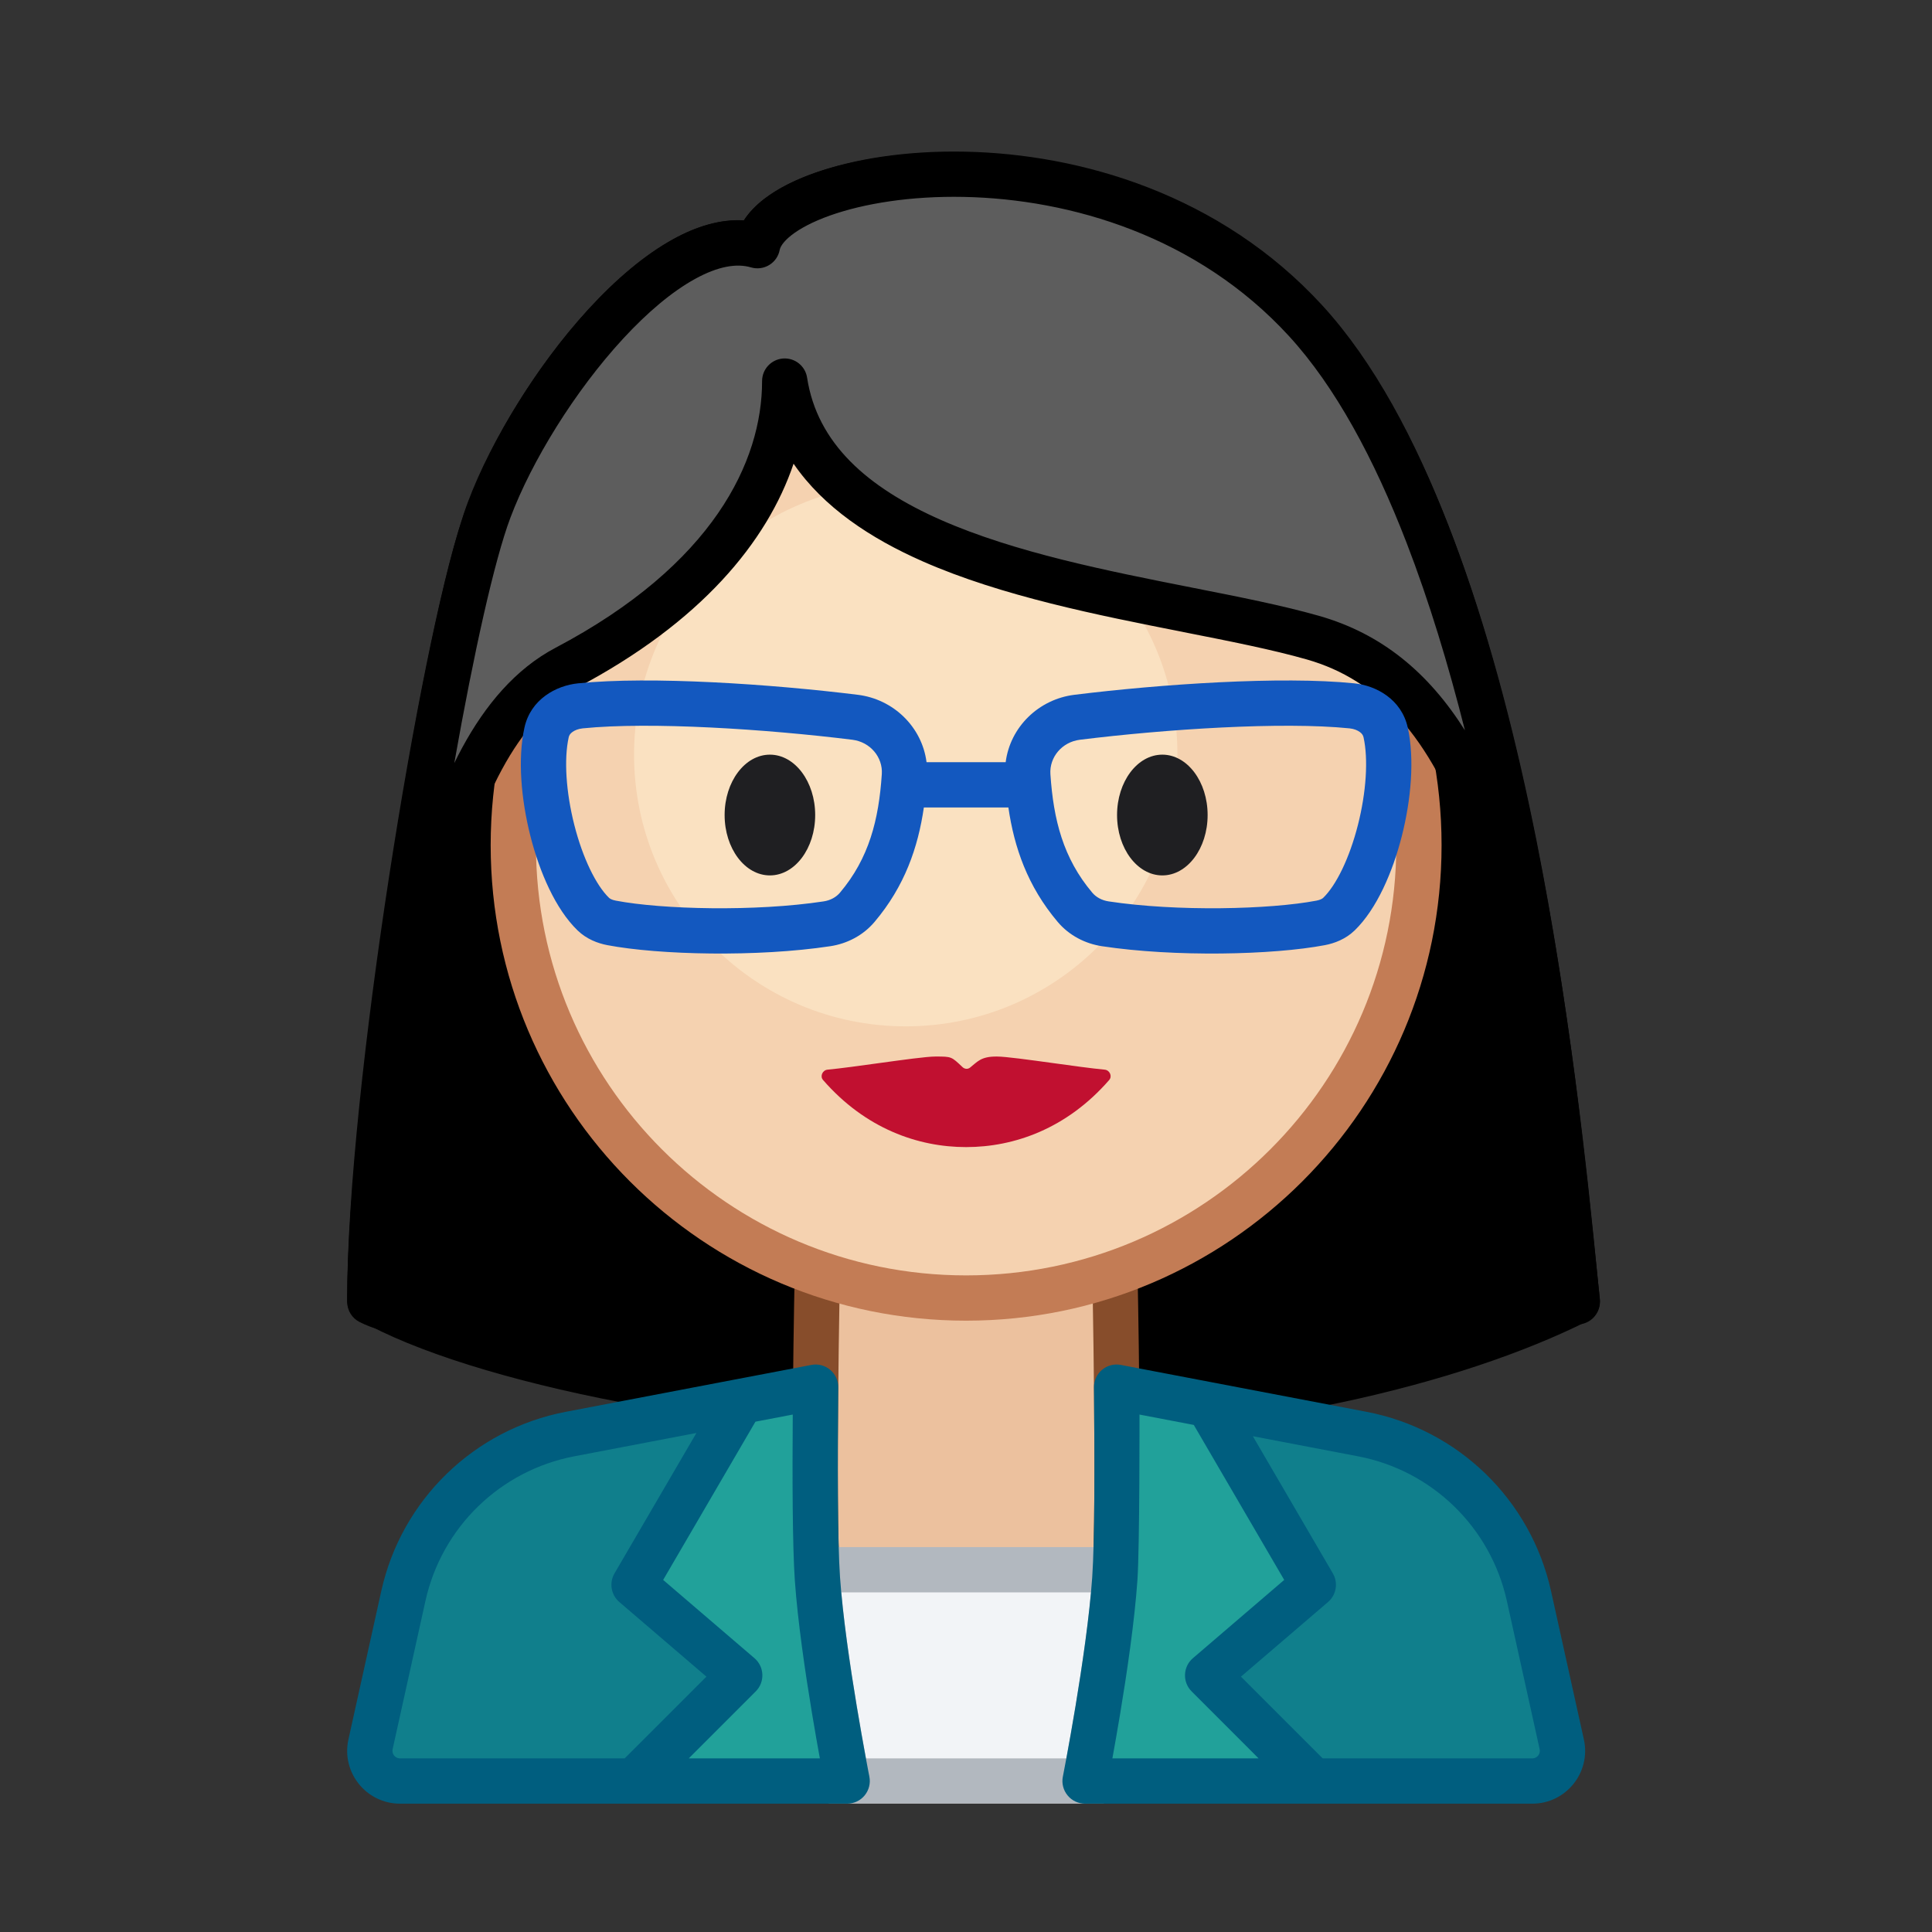 <svg width="64" height="64" viewBox="0 0 64 64" fill="none" xmlns="http://www.w3.org/2000/svg">
<rect x="0" y="0" width="64" height="64" fill="#333333" stroke="none"/>
<path d="M43.594 11.062C37.382 3.667 25.578 5.422 25.094 8.141C22.219 7.234 17.541 12.878 16 17.5C14.681 21.456 12.25 36.094 12.25 43.062C15.75 45.062 24.455 46.875 32.88 46.875C41.305 46.875 48.25 45.094 52.25 43.094C51.656 37.688 50.156 18.875 43.594 11.062Z" fill="black"/>
<path fill-rule="evenodd" clip-rule="evenodd" d="M26.231 7.776C25.927 8.01 25.847 8.187 25.832 8.272C25.794 8.485 25.667 8.67 25.482 8.782C25.298 8.894 25.074 8.921 24.868 8.856C24.427 8.717 23.818 8.802 23.036 9.229C22.266 9.65 21.427 10.353 20.599 11.254C18.943 13.059 17.446 15.535 16.712 17.737C16.075 19.648 15.145 24.238 14.372 29.265C13.633 34.071 13.051 39.185 13.003 42.617C14.699 43.484 17.482 44.335 20.859 44.982C24.483 45.677 28.718 46.125 32.88 46.125C40.889 46.125 47.505 44.495 51.448 42.649C51.42 42.387 51.391 42.104 51.36 41.8C51.04 38.712 50.504 33.531 49.425 28.127C48.156 21.776 46.167 15.292 43.02 11.545C40.088 8.055 35.812 6.699 32.167 6.558C30.347 6.488 28.726 6.724 27.556 7.12C26.97 7.319 26.526 7.549 26.231 7.776ZM32.225 5.059C36.156 5.211 40.888 6.675 44.168 10.58C47.583 14.646 49.625 21.474 50.896 27.834C51.99 33.313 52.534 38.574 52.853 41.657C52.906 42.172 52.953 42.627 52.995 43.012C53.03 43.324 52.866 43.624 52.585 43.765C48.461 45.827 41.396 47.625 32.88 47.625C28.617 47.625 24.288 47.167 20.577 46.455C16.887 45.748 13.737 44.776 11.878 43.714C11.644 43.58 11.5 43.332 11.5 43.062C11.5 39.518 12.115 34.07 12.889 29.038C13.661 24.015 14.607 19.309 15.289 17.263C16.095 14.843 17.707 12.186 19.494 10.24C20.388 9.266 21.354 8.439 22.317 7.913C23.055 7.509 23.855 7.25 24.641 7.3C24.818 7.024 25.056 6.788 25.315 6.588C25.782 6.228 26.389 5.932 27.074 5.7C28.448 5.234 30.257 4.984 32.225 5.059Z" fill="black"/>
<path d="M40.023 46.53L43.505 52.499L40.005 55.499L43.505 58.999H50.759C51.399 58.999 51.874 58.407 51.736 57.783L50.648 52.868C50.043 50.138 47.873 48.029 45.126 47.505L40.023 46.53Z" fill="#107F8C"/>
<path d="M24.505 46.431V46.499L21.005 52.499L24.505 55.499L21.005 58.999H13.25C12.611 58.999 12.136 58.407 12.274 57.783L13.362 52.868C13.966 50.138 16.137 48.029 18.883 47.505L24.505 46.431Z" fill="#107F8C"/>
<path d="M28.064 58.999H35.944C35.944 58.999 36.745 54.941 36.929 52.302C37.097 49.894 36.929 41.999 36.929 41.999H27.078C27.078 41.999 26.911 49.894 27.078 52.302C27.263 54.941 28.064 58.999 28.064 58.999Z" fill="#ECC19E"/>
<path fill-rule="evenodd" clip-rule="evenodd" d="M26.344 41.249H37.663L37.679 41.983C37.68 42.023 37.679 41.981 37.679 41.983L37.686 42.328C37.69 42.55 37.696 42.868 37.703 43.258C37.716 44.037 37.732 45.101 37.742 46.241C37.763 48.506 37.764 51.114 37.678 52.354C37.583 53.711 37.332 55.414 37.108 56.763C36.995 57.441 36.888 58.035 36.81 58.46C36.77 58.673 36.738 58.843 36.716 58.961L36.689 59.096L36.68 59.143C36.679 59.149 36.681 59.138 36.68 59.143L36.561 59.749H27.447L27.328 59.144L27.325 59.132L27.318 59.096L27.292 58.961C27.27 58.843 27.237 58.673 27.198 58.46C27.119 58.035 27.013 57.441 26.9 56.763C26.676 55.414 26.425 53.711 26.33 52.354C26.244 51.114 26.245 48.506 26.266 46.241C26.276 45.101 26.292 44.037 26.305 43.258C26.312 42.868 26.317 42.55 26.322 42.328L26.329 41.983L26.344 41.249ZM27.814 42.749C27.811 42.906 27.808 43.085 27.805 43.283C27.792 44.059 27.776 45.12 27.766 46.255C27.744 48.539 27.745 51.082 27.827 52.25C27.916 53.532 28.157 55.177 28.38 56.517C28.491 57.184 28.596 57.769 28.673 58.187C28.677 58.208 28.681 58.229 28.684 58.249H35.323C35.327 58.229 35.331 58.208 35.335 58.187C35.412 57.769 35.517 57.184 35.628 56.517C35.85 55.177 36.092 53.532 36.181 52.25C36.263 51.082 36.263 48.539 36.242 46.255C36.232 45.12 36.216 44.059 36.203 43.283C36.2 43.085 36.197 42.906 36.194 42.749H27.814Z" fill="#874D2B"/>
<path d="M27.062 51.999C27.068 52.108 27.074 52.209 27.081 52.302C27.265 54.941 28.066 58.999 28.066 58.999H35.946C35.946 58.999 36.747 54.941 36.931 52.302C36.938 52.209 36.944 52.108 36.949 51.999H27.062Z" fill="#F2F4F7"/>
<path fill-rule="evenodd" clip-rule="evenodd" d="M26.273 51.249H37.738L37.698 52.037C37.693 52.15 37.686 52.256 37.679 52.354C37.585 53.711 37.334 55.414 37.109 56.763C36.997 57.441 36.89 58.035 36.812 58.46C36.772 58.673 36.74 58.843 36.718 58.961L36.691 59.096L36.684 59.132L36.682 59.143C36.682 59.144 35.453 58.902 36.682 59.143L36.562 59.749H27.449L27.33 59.144L27.327 59.132L27.32 59.096L27.294 58.961C27.272 58.843 27.239 58.673 27.2 58.46C27.121 58.035 27.015 57.441 26.902 56.763C26.678 55.414 26.427 53.711 26.332 52.354C26.325 52.256 26.319 52.15 26.313 52.037L26.273 51.249ZM28.686 58.249H35.325C35.329 58.229 35.333 58.208 35.337 58.187C35.414 57.769 35.519 57.184 35.63 56.517C35.824 55.346 36.033 53.941 36.142 52.749H27.869C27.978 53.941 28.187 55.346 28.382 56.517C28.493 57.184 28.598 57.769 28.675 58.187C28.679 58.208 28.683 58.229 28.686 58.249Z" fill="#B2B8BF"/>
<path d="M47.004 27.999C47.004 36.283 40.288 42.999 32.004 42.999C23.72 42.999 17.004 36.283 17.004 27.999C17.004 19.715 23.72 12.999 32.004 12.999C40.288 12.999 47.004 19.715 47.004 27.999Z" fill="#F5D2B0"/>
<path fill-rule="evenodd" clip-rule="evenodd" d="M32.004 13.749C24.134 13.749 17.754 20.129 17.754 27.999C17.754 35.869 24.134 42.249 32.004 42.249C39.874 42.249 46.254 35.869 46.254 27.999C46.254 20.129 39.874 13.749 32.004 13.749ZM16.254 27.999C16.254 19.3 23.305 12.249 32.004 12.249C40.702 12.249 47.754 19.3 47.754 27.999C47.754 36.697 40.702 43.749 32.004 43.749C23.305 43.749 16.254 36.697 16.254 27.999Z" fill="#C37C55"/>
<path d="M39.004 24.999C39.004 29.97 34.974 33.999 30.004 33.999C25.033 33.999 21.004 29.97 21.004 24.999C21.004 20.029 25.033 15.999 30.004 15.999C34.974 15.999 39.004 20.029 39.004 24.999Z" fill="#FAE1C1"/>
<path d="M27.004 26.999C27.004 28.104 26.332 28.999 25.504 28.999C24.675 28.999 24.004 28.104 24.004 26.999C24.004 25.895 24.675 24.999 25.504 24.999C26.332 24.999 27.004 25.895 27.004 26.999Z" fill="#1F1F22"/>
<path d="M40.004 26.999C40.004 28.104 39.332 28.999 38.504 28.999C37.675 28.999 37.004 28.104 37.004 26.999C37.004 25.895 37.675 24.999 38.504 24.999C39.332 24.999 40.004 25.895 40.004 26.999Z" fill="#1F1F22"/>
<path d="M33.021 34.999L33.01 34.999L33.004 34.999C32.497 34.999 32.387 35.164 32.132 35.367C32.059 35.424 31.956 35.416 31.888 35.352C31.512 34.999 31.53 34.999 30.987 34.999C30.7 34.999 29.919 35.107 29.111 35.218C28.489 35.304 27.852 35.392 27.413 35.434C27.247 35.45 27.155 35.651 27.265 35.777C28.665 37.386 30.41 37.999 32.004 37.999C33.598 37.999 35.343 37.386 36.743 35.777C36.853 35.651 36.761 35.45 36.595 35.434C36.156 35.392 35.519 35.304 34.897 35.218C34.089 35.107 33.308 34.999 33.021 34.999Z" fill="#C11030"/>
<path d="M25.092 8.138C25.585 5.515 36.832 3.627 43.25 10.624C49.731 17.69 51.573 36.291 52.165 42.276C52.197 42.596 52.225 42.88 52.25 43.124C50.75 29.624 48.924 22.674 43.495 21.124C42.323 20.789 40.887 20.506 39.347 20.202C33.754 19.098 26.779 17.72 25.995 12.624C25.995 15.624 24.166 19.27 18.75 22.124C14.16 24.543 13.395 34.259 12.968 39.682C12.891 40.657 12.825 41.494 12.75 42.124L12.811 43.337C12.612 43.283 12.425 43.212 12.25 43.124C12.25 36.565 14.725 20.82 16.206 16.884C17.687 12.949 22.13 7.264 25.092 8.138Z" fill="#5D5D5D"/>
<path fill-rule="evenodd" clip-rule="evenodd" d="M31.965 5.024C35.784 5.101 40.419 6.428 43.803 10.117C45.513 11.982 46.884 14.567 47.993 17.439C49.106 20.319 49.972 23.535 50.649 26.698C52.003 33.021 52.614 39.202 52.911 42.196L52.911 42.202C52.943 42.523 52.971 42.805 52.996 43.047C53.038 43.458 52.74 43.826 52.33 43.87C51.919 43.914 51.55 43.617 51.505 43.207C50.754 36.455 49.929 31.425 48.641 27.9C47.361 24.396 45.679 22.527 43.289 21.845C42.153 21.521 40.752 21.244 39.202 20.938L39.156 20.928C36.391 20.383 33.182 19.749 30.566 18.596C28.836 17.834 27.279 16.806 26.288 15.361C25.413 17.951 23.216 20.618 19.1 22.788C18.129 23.299 17.312 24.223 16.63 25.483C15.948 26.74 15.428 28.282 15.027 29.951C14.225 33.294 13.93 37.02 13.716 39.74L13.714 39.756C13.641 40.688 13.576 41.512 13.502 42.149L13.56 43.299C13.573 43.539 13.469 43.77 13.282 43.921C13.095 44.072 12.847 44.124 12.615 44.061C12.371 43.995 12.136 43.907 11.911 43.793C11.659 43.666 11.5 43.407 11.5 43.124C11.5 39.784 12.127 34.16 12.931 28.907C13.733 23.672 14.731 18.674 15.504 16.62C16.28 14.556 17.815 12.069 19.542 10.199C20.407 9.263 21.349 8.45 22.3 7.926C23.038 7.519 23.841 7.256 24.64 7.304C24.812 7.039 25.04 6.81 25.287 6.616C25.737 6.261 26.322 5.965 26.983 5.73C28.308 5.257 30.054 4.985 31.965 5.024ZM15.049 25.278C15.133 25.105 15.221 24.934 15.311 24.768C16.076 23.356 17.076 22.158 18.4 21.46C23.636 18.701 25.245 15.278 25.245 12.624C25.245 12.232 25.547 11.906 25.938 11.876C26.329 11.846 26.677 12.123 26.736 12.51C27.07 14.681 28.72 16.144 31.17 17.224C33.621 18.303 36.676 18.91 39.492 19.466L39.516 19.471C41.038 19.771 42.499 20.059 43.701 20.403C45.758 20.99 47.314 22.27 48.528 24.194C47.983 22.034 47.344 19.921 46.594 17.979C45.517 15.189 44.227 12.799 42.697 11.131C39.663 7.823 35.466 6.595 31.934 6.523C30.169 6.487 28.61 6.742 27.487 7.142C26.924 7.343 26.498 7.571 26.214 7.794C25.922 8.024 25.844 8.197 25.829 8.277C25.79 8.486 25.664 8.668 25.483 8.778C25.302 8.889 25.083 8.918 24.879 8.858C24.41 8.719 23.793 8.816 23.024 9.24C22.263 9.658 21.446 10.348 20.644 11.216C19.04 12.954 17.612 15.277 16.908 17.149C16.378 18.557 15.696 21.621 15.049 25.278Z" fill="black"/>
<path fill-rule="evenodd" clip-rule="evenodd" d="M19.151 22.636C21.567 22.391 25.562 22.663 28.417 23.016C29.599 23.162 30.544 24.082 30.693 25.249H33.314C33.463 24.082 34.408 23.162 35.591 23.016C38.446 22.663 42.441 22.391 44.857 22.636C45.592 22.71 46.427 23.168 46.633 24.099C46.865 25.14 46.743 26.493 46.437 27.697C46.134 28.887 45.605 30.115 44.874 30.822C44.573 31.112 44.207 31.248 43.89 31.309C42.168 31.636 38.91 31.709 36.501 31.344C35.951 31.26 35.42 30.992 35.038 30.54C34.037 29.356 33.597 28.072 33.404 26.749H30.604C30.411 28.072 29.971 29.356 28.97 30.54C28.588 30.992 28.057 31.26 27.507 31.344C25.098 31.709 21.84 31.636 20.118 31.309C19.801 31.248 19.434 31.112 19.134 30.822C18.402 30.115 17.873 28.887 17.571 27.697C17.265 26.493 17.143 25.14 17.374 24.099C17.581 23.168 18.416 22.71 19.151 22.636ZM28.233 24.505C25.4 24.154 21.543 23.901 19.302 24.128C19.156 24.143 19.038 24.192 18.96 24.25C18.887 24.303 18.852 24.361 18.839 24.424C18.678 25.148 18.749 26.243 19.025 27.328C19.304 28.426 19.745 29.326 20.176 29.743C20.204 29.769 20.268 29.81 20.399 29.835C21.937 30.128 25.023 30.203 27.282 29.86C27.509 29.826 27.699 29.72 27.824 29.572C28.789 28.431 29.111 27.154 29.211 25.645C29.249 25.086 28.831 24.579 28.233 24.505ZM44.706 24.128C42.465 23.901 38.608 24.154 35.775 24.505C35.177 24.579 34.759 25.086 34.796 25.645C34.897 27.154 35.219 28.431 36.184 29.572C36.309 29.72 36.499 29.826 36.726 29.86C38.985 30.203 42.071 30.128 43.609 29.835C43.739 29.81 43.804 29.769 43.832 29.743C44.263 29.326 44.704 28.426 44.983 27.328C45.259 26.243 45.33 25.148 45.169 24.424C45.155 24.361 45.12 24.303 45.048 24.25C44.97 24.192 44.852 24.143 44.706 24.128Z" fill="#1358BF"/>
<path d="M36.929 52.302C36.745 54.941 35.944 58.999 35.944 58.999H43.504L40.004 55.499L43.504 52.499L40.022 46.53L36.989 45.951C37.013 48.295 37.017 51.045 36.929 52.302Z" fill="#21A19A"/>
<path d="M27.018 45.951C26.995 48.295 26.991 51.045 27.078 52.302C27.263 54.941 28.064 58.999 28.064 58.999H21.004L24.504 55.499L21.004 52.499L24.504 46.499V46.431L27.018 45.951Z" fill="#21A19A"/>
<path fill-rule="evenodd" clip-rule="evenodd" d="M27.768 45.959C27.771 45.734 27.672 45.52 27.499 45.376C27.327 45.231 27.099 45.172 26.878 45.215L24.363 45.695C24.357 45.696 24.351 45.697 24.345 45.698L18.743 46.768C15.702 47.349 13.299 49.684 12.63 52.706L11.542 57.621C11.3 58.713 12.132 59.749 13.251 59.749H21.005C21.008 59.749 21.01 59.749 21.013 59.749H28.064C28.288 59.749 28.501 59.649 28.643 59.475C28.785 59.302 28.843 59.073 28.799 58.853L28.797 58.843L28.791 58.809L28.765 58.678C28.744 58.564 28.712 58.396 28.673 58.187C28.596 57.769 28.491 57.184 28.38 56.517C28.157 55.177 27.916 53.532 27.827 52.25C27.742 51.03 27.745 48.313 27.768 45.959ZM23.07 47.469L20.356 52.121C20.174 52.434 20.241 52.833 20.516 53.069L23.401 55.541L20.693 58.249H13.251C13.091 58.249 12.972 58.101 13.006 57.945L14.094 53.03C14.634 50.593 16.572 48.71 19.024 48.242L23.07 47.469ZM22.816 58.249H27.159C27.086 57.847 26.995 57.335 26.9 56.763C26.676 55.414 26.425 53.711 26.33 52.354C26.252 51.227 26.245 48.966 26.261 46.859L25.025 47.095L21.968 52.337L24.993 54.93C25.152 55.066 25.246 55.261 25.254 55.47C25.262 55.679 25.183 55.882 25.035 56.029L22.816 58.249Z" fill="#005E7F"/>
<path fill-rule="evenodd" clip-rule="evenodd" d="M37.13 45.215C36.909 45.172 36.681 45.231 36.508 45.376C36.336 45.52 36.237 45.734 36.239 45.959C36.263 48.313 36.266 51.03 36.181 52.25C36.092 53.532 35.85 55.177 35.628 56.517C35.517 57.184 35.412 57.769 35.335 58.187C35.296 58.396 35.264 58.564 35.242 58.678L35.217 58.809L35.211 58.843L35.208 58.854C35.165 59.074 35.222 59.302 35.365 59.475C35.507 59.649 35.72 59.749 35.944 59.749H43.497C43.5 59.749 43.502 59.749 43.505 59.749H50.759C51.878 59.749 52.71 58.713 52.468 57.621L51.38 52.706C50.711 49.684 48.308 47.349 45.267 46.768L40.164 45.794C40.159 45.793 40.154 45.792 40.15 45.791L37.13 45.215ZM37.678 52.354C37.756 51.227 37.747 46.859 37.747 46.859L39.546 47.203L42.541 52.337L39.516 54.93C39.357 55.066 39.263 55.261 39.255 55.47C39.246 55.679 39.326 55.882 39.474 56.029L41.693 58.249H36.849C36.922 57.847 37.013 57.335 37.108 56.763C37.332 55.414 37.583 53.711 37.678 52.354ZM44.153 52.121L41.502 47.576L44.986 48.242C47.438 48.71 49.376 50.593 49.916 53.03L51.003 57.945C51.038 58.101 50.919 58.249 50.759 58.249H43.816L41.108 55.541L43.993 53.069C44.268 52.833 44.335 52.434 44.153 52.121Z" fill="#005E7F"/>
</svg>
